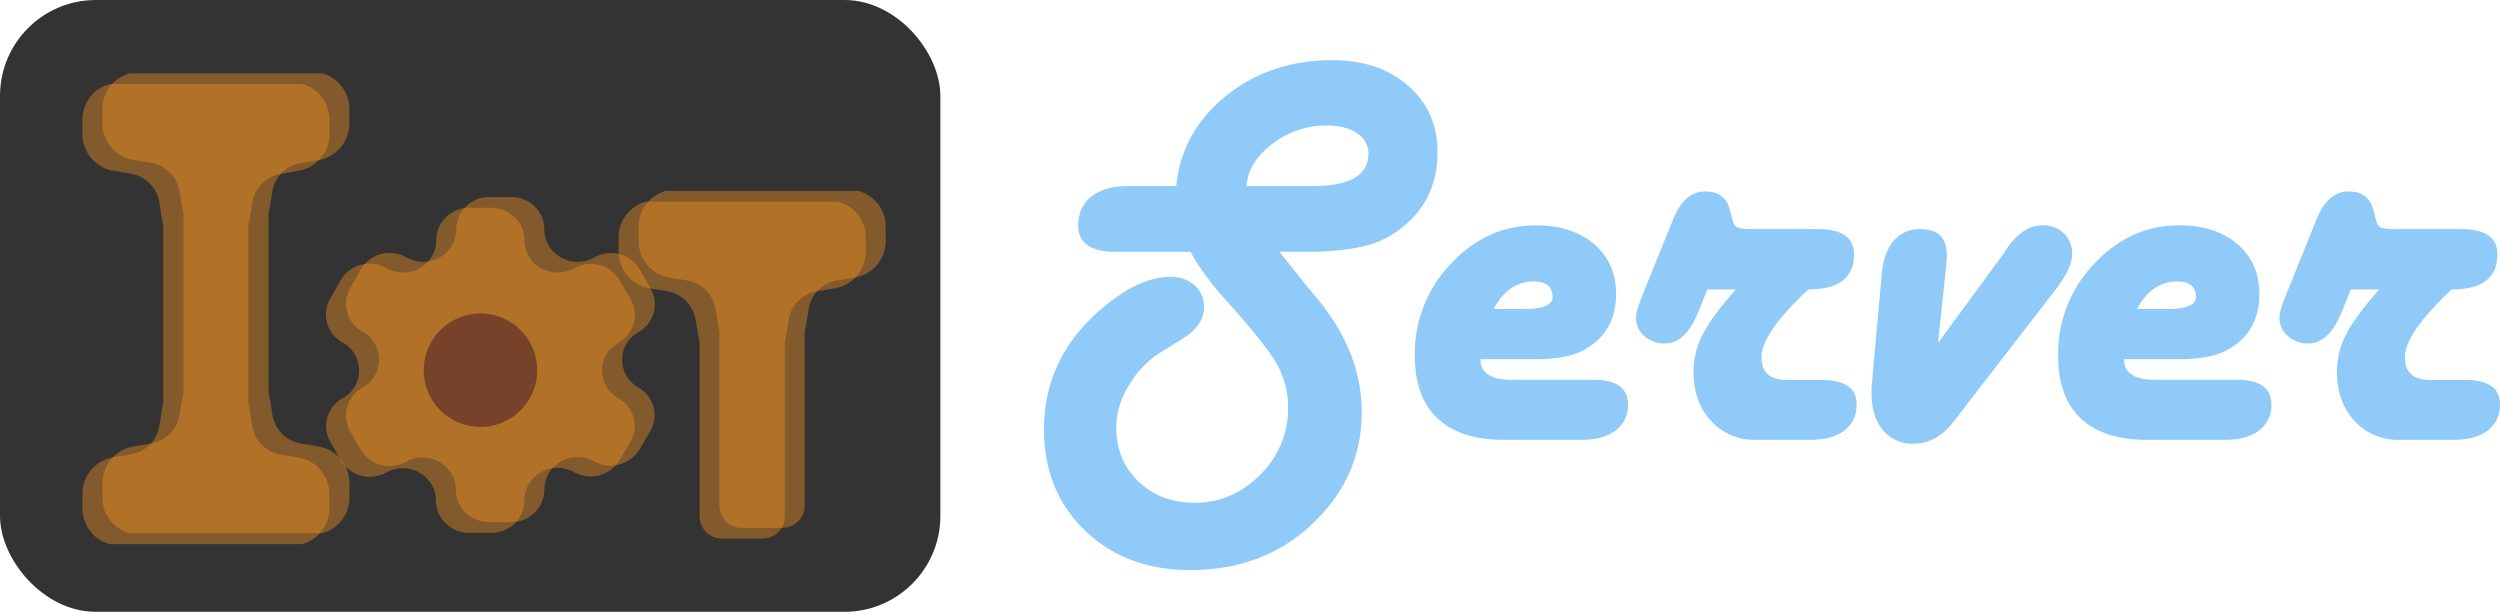 <svg id="Layer_1" data-name="Layer 1" xmlns="http://www.w3.org/2000/svg" viewBox="0 0 886.73 217"><defs><style>.cls-1{fill:#333;}.cls-2{fill:#f7931e;opacity:0.4;isolation:isolate;}.cls-3{fill:#200e32;}.cls-4{fill:#90caf9;}</style></defs><title>icon</title><rect class="cls-1" width="333.54" height="217" rx="34" ry="34"/><path class="cls-2" d="M718.31,613.22A11.26,11.26,0,0,1,714,597.87l0,0a11.45,11.45,0,0,1,4.26-4.2,11.48,11.48,0,0,0,5.49-6.94,11.26,11.26,0,0,0-1.17-8.69l-3.85-6.72a11.75,11.75,0,0,0-7.13-5.35,12.06,12.06,0,0,0-8.92,1.15,12.07,12.07,0,0,1-8.94,1.14,11.76,11.76,0,0,1-7.16-5.34,11.53,11.53,0,0,1-1.58-5.75,11.28,11.28,0,0,0-3.42-8.11,11.91,11.91,0,0,0-8.32-3.37h-7.73a11.64,11.64,0,0,0-11.8,11.43,11.36,11.36,0,0,1-5.85,10,12,12,0,0,1-11.77,0,12,12,0,0,0-9.06-1.22,11.69,11.69,0,0,0-7.21,5.48l-3.68,6.45a11.34,11.34,0,0,0,4.06,15.49l.26.14A11.31,11.31,0,0,1,625,608.76a3.07,3.07,0,0,1-.17.31,10.92,10.92,0,0,1-4.27,4.15,11.46,11.46,0,0,0-5.48,6.95,11.18,11.18,0,0,0,1.17,8.69l3.69,6.55a12,12,0,0,0,16.1,4.16,12,12,0,0,1,16,4.21,11.14,11.14,0,0,1,1.58,5.73,11.35,11.35,0,0,0,3.49,8.16,12,12,0,0,0,8.41,3.33h7.73a11.65,11.65,0,0,0,11.79-11.49,11.24,11.24,0,0,1,3.38-8.18,12,12,0,0,1,14.25-1.86,12,12,0,0,0,16.05-4.21l3.9-6.56a11.26,11.26,0,0,0-4.16-15.38l-.16-.1Z" transform="translate(-499 -472)"/><path class="cls-3" d="M649.3,603.33a20.12,20.12,0,1,0,20.13-20.13,20.12,20.12,0,0,0-20.13,20.13Z" transform="translate(-499 -472)"/><path class="cls-2" d="M587.12,553.29v-1.77a12.49,12.49,0,0,0,.39-1.63l1.06-6.26a12.26,12.26,0,0,1,10.07-10l6.23-1.06a13.15,13.15,0,0,0,11-13v-5.13a13.09,13.09,0,0,0-9.66-12.64h-68.3a13.13,13.13,0,0,0-9.67,12.64v5.13a13.2,13.2,0,0,0,10.95,13l6.23,1.06a12.26,12.26,0,0,1,10.07,10l1,6.26a13.53,13.53,0,0,0,.4,1.61v63.79a14.36,14.36,0,0,0-.4,1.63l-1,6.26a12.28,12.28,0,0,1-10.07,10l-6.23,1a13.15,13.15,0,0,0-10.95,13v5.12A13.09,13.09,0,0,0,537.85,665h68.3a13.13,13.13,0,0,0,9.67-12.64v-5.12a13.2,13.2,0,0,0-11-13l-6.23-1a12.28,12.28,0,0,1-10.07-10l-1.06-6.26a12.19,12.19,0,0,0-.39-1.61v-62Z" transform="translate(-499 -472)"/><path class="cls-2" d="M796.37,543.53h-68.3a13.13,13.13,0,0,0-9.67,12.64v5.12a13.2,13.2,0,0,0,11,13l6.22,1a12.31,12.31,0,0,1,10.08,10l1.05,6.26a14,14,0,0,0,.4,1.61v62a7.91,7.91,0,0,0,7.88,7.88h14.46a7.91,7.91,0,0,0,7.89-7.88v-62a12.49,12.49,0,0,0,.39-1.63l1-6.26a12.31,12.31,0,0,1,10.08-10l6.22-1a13.16,13.16,0,0,0,11-13v-5.12A13.09,13.09,0,0,0,796.37,543.53Z" transform="translate(-499 -472)"/><path class="cls-2" d="M725.39,609.41a11.26,11.26,0,0,1-4.27-15.35v0a11.48,11.48,0,0,1,4.27-4.2,11.47,11.47,0,0,0,5.48-6.94,11.17,11.17,0,0,0-1.17-8.69l-3.84-6.72a11.71,11.71,0,0,0-7.13-5.35,12.06,12.06,0,0,0-8.92,1.15,12.09,12.09,0,0,1-9,1.14,11.78,11.78,0,0,1-7.16-5.34,11.52,11.52,0,0,1-1.57-5.75,11.32,11.32,0,0,0-3.42-8.11,11.88,11.88,0,0,0-8.32-3.37h-7.74a11.64,11.64,0,0,0-11.79,11.43,11.37,11.37,0,0,1-5.85,10,12,12,0,0,1-11.78,0,11.93,11.93,0,0,0-9-1.22,11.67,11.67,0,0,0-7.21,5.47l-3.68,6.46a11.32,11.32,0,0,0,4.06,15.49l.26.14A11.32,11.32,0,0,1,632.05,605l-.17.31a10.92,10.92,0,0,1-4.27,4.15,11.46,11.46,0,0,0-5.48,7,11.18,11.18,0,0,0,1.17,8.69L627,631.6a12,12,0,0,0,16.1,4.16,12,12,0,0,1,16,4.2,11.27,11.27,0,0,1,1.58,5.74,11.36,11.36,0,0,0,3.48,8.16,12,12,0,0,0,8.41,3.32h7.74a11.64,11.64,0,0,0,11.79-11.48,11.28,11.28,0,0,1,3.38-8.19,12,12,0,0,1,14.25-1.85,12,12,0,0,0,16.05-4.21l3.89-6.56a11.25,11.25,0,0,0-4.15-15.38,1,1,0,0,0-.17-.1Z" transform="translate(-499 -472)"/><path class="cls-2" d="M594.21,549.48v-1.77a12.49,12.49,0,0,0,.39-1.63l1-6.26a12.31,12.31,0,0,1,10.08-10l6.22-1a13.16,13.16,0,0,0,11-13v-5.12A13.1,13.1,0,0,0,613.25,498H545a13.13,13.13,0,0,0-9.67,12.64v5.12a13.2,13.2,0,0,0,11,13l6.22,1a12.31,12.31,0,0,1,10.08,10l1.05,6.26a14,14,0,0,0,.4,1.61v63.79a14.36,14.36,0,0,0-.4,1.63l-1.05,6.26a12.28,12.28,0,0,1-10.08,10l-6.22,1.06a13.15,13.15,0,0,0-11,13v5.13a13.08,13.08,0,0,0,9.65,12.64h68.31a13.13,13.13,0,0,0,9.67-12.64v-5.13a13.2,13.2,0,0,0-11-13l-6.22-1.06a12.28,12.28,0,0,1-10.08-10l-1-6.26a11.82,11.82,0,0,0-.39-1.61v-62Z" transform="translate(-499 -472)"/><path class="cls-2" d="M803.46,539.72H735.15a13.12,13.12,0,0,0-9.66,12.64v5.12a13.2,13.2,0,0,0,11,13l6.22,1a12.31,12.31,0,0,1,10.08,10l1,6.26c.1.55.24,1.08.39,1.61v62a7.91,7.91,0,0,0,7.89,7.88h14.46a7.91,7.91,0,0,0,7.89-7.88v-62a12.49,12.49,0,0,0,.39-1.63l1.05-6.26a12.31,12.31,0,0,1,10.08-10l6.22-1a13.16,13.16,0,0,0,11-13v-5.12A13.07,13.07,0,0,0,803.46,539.72Z" transform="translate(-499 -472)"/><path class="cls-4" d="M952.82,561.3l9,11.33,5.17,6.25q15,18.55,15,39.26a51.76,51.76,0,0,1-13.28,35.25q-18.16,20.8-47.56,20.8-22.75,0-37.3-14t-14.55-35.89q0-26.76,22.65-44.63,12-9.46,22.17-9.47a12.31,12.31,0,0,1,8.6,3,10.12,10.12,0,0,1,3.32,7.82q0,6.44-7.62,11.13L910.64,597a34,34,0,0,0-11.23,11.71,28.82,28.82,0,0,0-4.5,14.85q0,11.61,7.87,19.19t20,7.57q13.38,0,23.24-10a32.54,32.54,0,0,0,9.86-23.59,31,31,0,0,0-4-15.62q-4-7-17.29-21.78-9.27-10.26-13.28-18H894.91q-13.47,0-13.47-9.28,0-6.74,4.73-10.4T899.5,538h16.7q1.95-19.34,17.68-32t37.69-12.65q16.51,0,26.91,9.08t10.4,23.54q0,19.24-16.5,29.49-9.37,5.87-29.79,5.86ZM941.11,538h23.43q19.83,0,19.83-11.52a8.34,8.34,0,0,0-4.06-7.23q-4-2.73-10.79-2.73A31.07,31.07,0,0,0,950.33,523Q941.69,529.56,941.11,538Z" transform="translate(-499 -472)"/><path class="cls-4" d="M1024.11,599.39q0,7.32,11,7.32h29q12.31,0,12.31,8.69a11,11,0,0,1-4.35,9.28Q1067.76,628,1060,628h-27.63q-15.43,0-23.49-7.62t-8.06-22.26a46,46,0,0,1,12.75-32.52q12.74-13.68,30.32-13.67,12.79,0,20.56,6.69t7.76,17.62q0,13.18-10.74,19.53-6,3.62-17.78,3.62Zm4.69-17.78h10.74q10.45,0,10.16-4.59c-.2-3.45-2.44-5.17-6.74-5.17Q1034,571.85,1028.8,581.61Z" transform="translate(-499 -472)"/><path class="cls-4" d="M1104.58,574.68l-3.32,8.2q-4.48,10.93-11.72,10.94a10.52,10.52,0,0,1-7.32-2.64,8.43,8.43,0,0,1-2.93-6.54c0-1.5.71-4,2.15-7.62l11-27.24q4-9.87,11.33-9.87t8.89,6.84l.78,3c.39,1.56,1,2.54,1.76,2.93s2.7.58,5.76.58h22.85q12.79,0,12.79,9,0,12.4-16.21,12.4l-1.07,1q-15.52,14.83-15.53,23t9,8.1h12.31q12.41,0,12.4,8.59a11.13,11.13,0,0,1-4.34,9.38Q1148.82,628,1141,628h-19.14a20.73,20.73,0,0,1-16-6.74q-6.2-6.74-6.2-17.48A28.71,28.71,0,0,1,1103,590.5q3.32-6.45,11.72-15.82Z" transform="translate(-499 -472)"/><path class="cls-4" d="M1186.42,593.63l22.65-30.86,1.76-2.64q5.67-8.21,12.7-8.2a10.29,10.29,0,0,1,7.52,2.88,9.91,9.91,0,0,1,2.93,7.37q0,4.89-5.86,12.5L1192,621.46q-6,7.9-14.25,7.91a13.42,13.42,0,0,1-10.94-4.84q-4-4.83-4-13.23c0-1.17,0-2.11.09-2.83l3.52-39q.67-7.9,4.25-12.06a12,12,0,0,1,9.62-4.15q9.27,0,9.27,9.38a46.88,46.88,0,0,1-.39,4.69Z" transform="translate(-499 -472)"/><path class="cls-4" d="M1252.34,599.39q0,7.32,11,7.32h29q12.3,0,12.3,8.69a11,11,0,0,1-4.35,9.28c-2.89,2.21-6.95,3.32-12.15,3.32h-27.64q-15.43,0-23.49-7.62t-8-22.26a46,46,0,0,1,12.74-32.52q12.75-13.68,30.32-13.67,12.8,0,20.56,6.69t7.76,17.62q0,13.18-10.74,19.53-6,3.62-17.77,3.62Zm4.68-17.78h10.75q10.44,0,10.15-4.59-.29-5.17-6.74-5.17Q1262.2,571.85,1257,581.61Z" transform="translate(-499 -472)"/><path class="cls-4" d="M1332.8,574.68l-3.32,8.2q-4.49,10.93-11.71,10.94a10.54,10.54,0,0,1-7.33-2.64,8.43,8.43,0,0,1-2.93-6.54q0-2.25,2.15-7.62l11-27.24q4-9.87,11.32-9.87t8.89,6.84l.78,3c.39,1.56,1,2.54,1.76,2.93s2.7.58,5.76.58h22.85q12.8,0,12.8,9,0,12.4-16.22,12.4l-1.07,1q-15.52,14.83-15.53,23t9,8.1h12.3q12.4,0,12.4,8.59a11.1,11.1,0,0,1-4.34,9.38Q1377,628,1369.23,628h-19.14a20.74,20.74,0,0,1-16-6.74q-6.19-6.74-6.2-17.48a28.71,28.71,0,0,1,3.32-13.28q3.33-6.45,11.72-15.82Z" transform="translate(-499 -472)"/></svg>